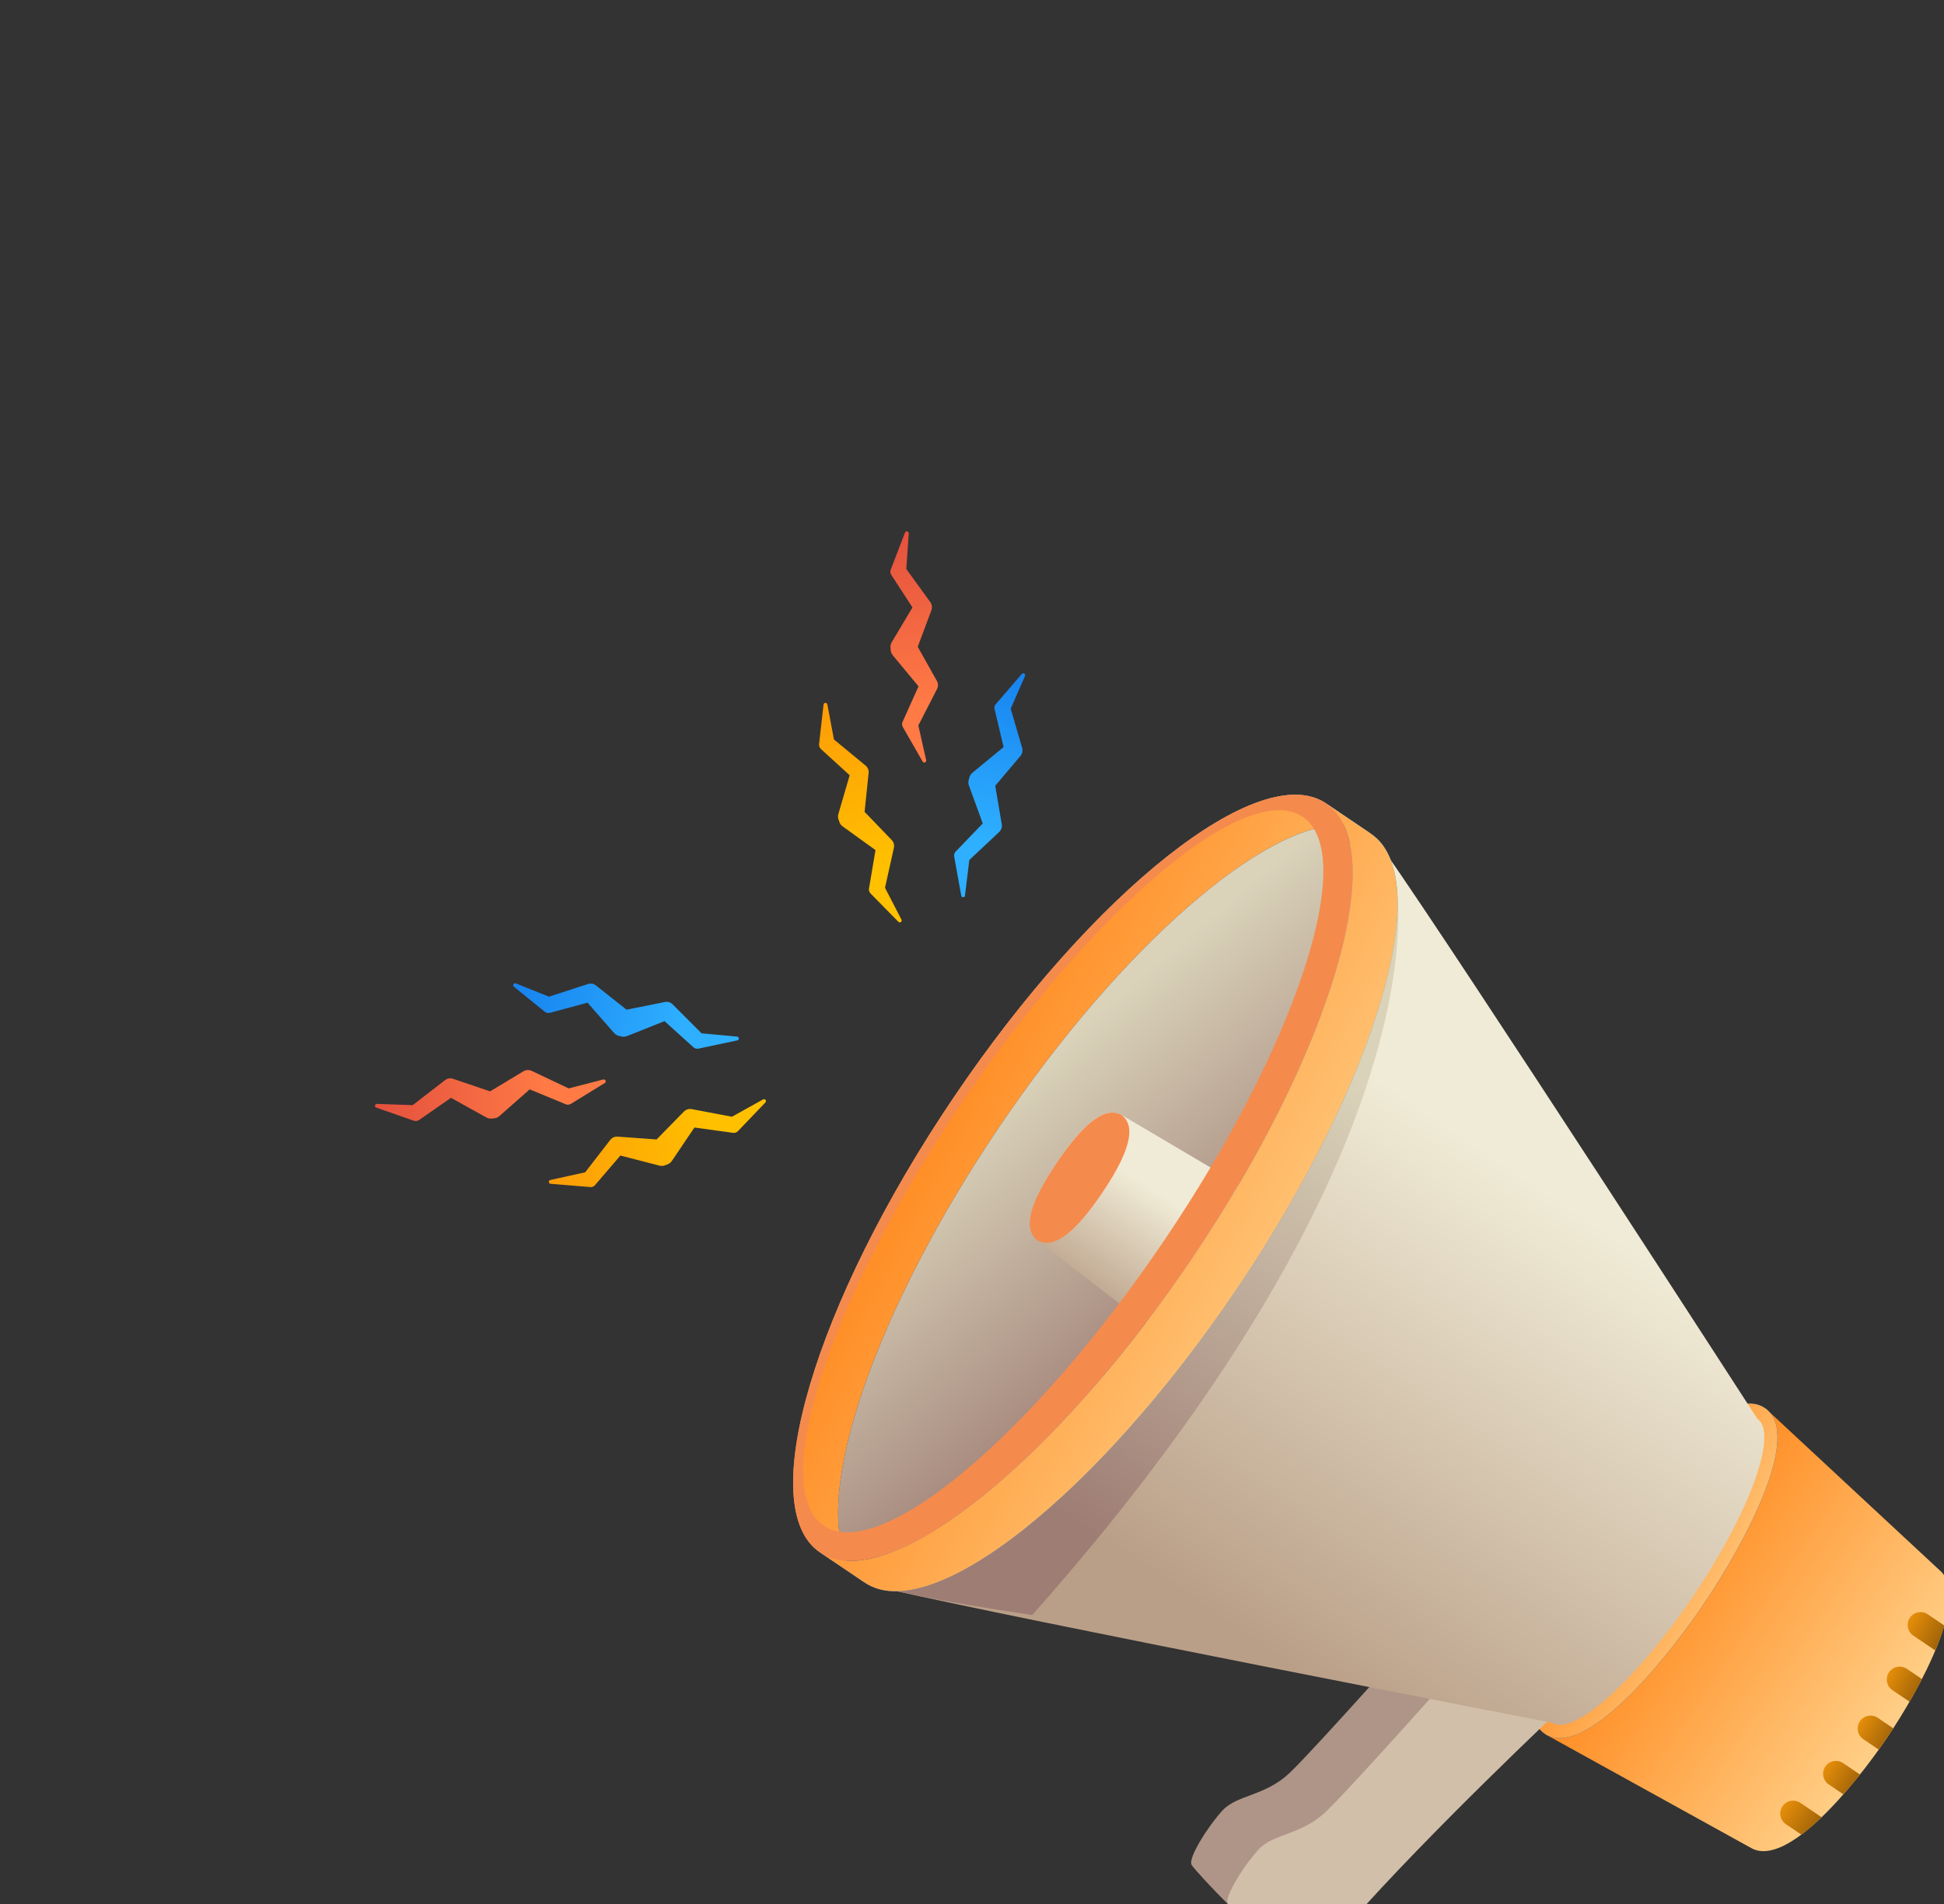 <svg width="148" height="145" viewBox="0 0 148 145" fill="none" xmlns="http://www.w3.org/2000/svg">
<rect x="0" y="0" width="148" height="145" fill="#333333" stroke="none"/>
<g clip-path="url(#clip0_34_14077)">
<path d="M75.672 85.632C65.36 100.761 60.382 115.29 64.552 118.087C68.723 120.878 80.471 110.879 90.783 95.751C101.096 80.622 106.074 66.093 101.903 63.296C97.732 60.505 85.985 70.504 75.672 85.632Z" fill="url(#paint0_linear_34_14077)"/>
<path d="M85.404 84.911C86.322 85.431 112.475 100.942 112.475 100.942L108.206 107.261L103.936 113.58C103.936 113.58 79.787 95.105 78.963 94.445C78.138 93.786 77.876 92.34 80.461 88.516C83.046 84.692 84.481 84.397 85.399 84.911L85.404 84.911Z" fill="url(#paint1_linear_34_14077)"/>
<path d="M147.648 119.551C150.02 121.493 146.264 128.472 143.679 132.296C141.094 136.119 136.027 142.209 133.341 140.73L117.692 132.08L134.45 107.278L147.648 119.551Z" fill="url(#paint2_linear_34_14077)"/>
<path d="M117.603 132.016C120.551 134.009 126.601 126.744 129.714 122.133C132.827 117.528 137.309 109.201 134.361 107.214C131.414 105.222 125.364 112.486 122.25 117.091C119.137 121.697 114.656 130.024 117.603 132.016Z" fill="url(#paint3_linear_34_14077)"/>
<path d="M117.603 132.016C120.551 134.009 126.601 126.744 129.714 122.133C132.827 117.528 137.309 109.201 134.361 107.214C131.414 105.222 125.364 112.486 122.25 117.091C119.137 121.697 114.656 130.024 117.603 132.016Z" fill="url(#paint4_linear_34_14077)"/>
<path d="M116.243 127.001C116.243 127.001 106.047 136.58 99.935 143.538C98.821 144.812 97.941 145.367 96.432 144.752C95.691 144.45 94.777 145.625 93.594 145.09C92.384 143.92 90.871 142.265 90.718 142.002C90.422 141.499 91.993 139.019 93.094 137.835C94.195 136.657 96.318 136.77 98.187 134.995C100.062 133.221 109.173 122.967 109.173 122.967L116.243 127.001Z" fill="#AF9587"/>
<path d="M118.997 129.956C118.997 129.956 108.802 139.536 102.69 146.494C101.57 147.767 100.695 148.322 99.186 147.707C97.677 147.091 93.774 145.466 93.472 144.963C93.176 144.46 94.748 141.974 95.849 140.796C96.95 139.618 99.072 139.731 100.941 137.956C102.816 136.182 111.927 125.928 111.927 125.928L118.997 129.962L118.997 129.956Z" fill="#D1BFA9"/>
<path d="M93.557 97.708C108.752 75.222 105.339 64.71 105.339 64.71C111.348 73.291 133.798 108.046 133.798 108.046C135.4 109.126 133.198 115.184 128.882 121.57C124.567 127.956 119.769 132.259 118.172 131.179C118.172 131.179 77.547 123.321 67.345 120.953C67.345 120.953 78.367 120.194 93.563 97.708L93.557 97.708Z" fill="url(#paint5_linear_34_14077)"/>
<path d="M106.244 66.823C106.244 66.823 110.752 86.697 78.588 122.978C74.704 122.398 70.98 121.799 67.339 120.952C67.339 120.952 78.362 120.193 93.557 97.708C105.325 80.291 105.931 70.056 105.603 66.331L106.244 66.823Z" fill="url(#paint6_linear_34_14077)"/>
<path d="M76.028 85.87C85.427 71.958 96.422 62.518 102.316 62.835C103.054 62.939 103.376 62.985 104.345 63.466C103.172 62.676 101.241 61.369 100.951 61.171C95.938 57.785 83.253 67.81 72.612 83.558C61.971 99.306 57.409 114.82 62.422 118.201C62.712 118.398 64.649 119.705 65.816 120.495C65.004 119.78 64.851 119.5 64.473 118.849C61.976 113.502 66.636 99.775 76.034 85.864L76.028 85.87Z" fill="url(#paint7_linear_34_14077)"/>
<path d="M76.028 85.87C85.427 71.958 96.422 62.518 102.316 62.835C103.054 62.939 103.376 62.985 104.345 63.466C103.172 62.676 101.241 61.369 100.951 61.171C95.938 57.785 83.253 67.81 72.612 83.558C61.971 99.306 57.409 114.82 62.422 118.201C62.712 118.398 64.649 119.705 65.816 120.495C65.004 119.78 64.851 119.5 64.473 118.849C61.976 113.502 66.636 99.775 76.034 85.864L76.028 85.87Z" fill="url(#paint8_linear_34_14077)"/>
<path d="M90.754 95.82C100.153 81.909 104.806 68.187 102.316 62.835C101.943 62.184 101.785 61.904 100.973 61.189C102.145 61.979 104.077 63.286 104.367 63.483C109.38 66.87 104.812 82.378 94.177 98.126C83.535 113.874 70.851 123.899 65.838 120.512C65.548 120.315 63.616 119.008 62.444 118.218C63.407 118.699 63.728 118.745 64.472 118.849C70.367 119.166 81.356 109.725 90.754 95.814L90.754 95.82Z" fill="url(#paint9_linear_34_14077)"/>
<path d="M90.754 95.82C100.153 81.909 104.806 68.187 102.316 62.835C101.943 62.184 101.785 61.904 100.973 61.189C102.145 61.979 104.077 63.286 104.367 63.483C109.38 66.87 104.812 82.378 94.177 98.126C83.535 113.874 70.851 123.899 65.838 120.512C65.548 120.315 63.616 119.008 62.444 118.218C63.407 118.699 63.728 118.745 64.472 118.849C70.367 119.166 81.356 109.725 90.754 95.814L90.754 95.82Z" fill="url(#paint10_linear_34_14077)"/>
<path d="M100.945 61.171C105.958 64.558 101.39 80.066 90.755 95.814C80.113 111.562 67.429 121.587 62.416 118.201C57.403 114.814 61.971 99.306 72.606 83.558C83.248 67.81 95.932 57.785 100.945 61.171ZM62.713 116.172C66.978 119.053 78.595 109.308 88.667 94.403C98.733 79.498 103.439 65.082 99.18 62.202C94.915 59.32 83.298 69.066 73.226 83.97C63.16 98.875 58.454 113.291 62.713 116.172Z" fill="#F58A4D"/>
<path d="M146.761 122.92L148.023 123.774C147.842 124.386 147.61 125.026 147.338 125.677L145.664 124.544C145.217 124.242 145.098 123.635 145.4 123.183C145.702 122.737 146.315 122.618 146.761 122.92Z" fill="url(#paint11_linear_34_14077)"/>
<path d="M145.171 127.073L146.32 127.851C146.016 128.439 145.7 129.02 145.379 129.58L144.073 128.697C143.626 128.395 143.508 127.788 143.81 127.336C144.112 126.889 144.718 126.771 145.171 127.073Z" fill="url(#paint12_linear_34_14077)"/>
<path d="M141.594 131.065C141.896 130.618 142.503 130.5 142.955 130.802L144.138 131.603C143.981 131.843 143.83 132.072 143.679 132.295C143.476 132.591 143.261 132.904 143.035 133.227L141.857 132.432C141.411 132.13 141.292 131.517 141.594 131.071L141.594 131.065Z" fill="url(#paint13_linear_34_14077)"/>
<path d="M138.959 134.515C139.261 134.068 139.874 133.95 140.32 134.252L141.604 135.123C141.199 135.63 140.777 136.142 140.339 136.631L139.223 135.876C138.776 135.574 138.657 134.967 138.959 134.515Z" fill="url(#paint14_linear_34_14077)"/>
<path d="M135.7 137.541C136.002 137.094 136.609 136.975 137.061 137.278L138.685 138.375C138.168 138.869 137.651 139.317 137.141 139.698L135.963 138.902C135.517 138.6 135.398 137.987 135.7 137.541Z" fill="url(#paint15_linear_34_14077)"/>
<path d="M85.405 84.911C86.229 85.57 86.491 87.016 83.906 90.84C81.321 94.664 79.88 94.96 78.968 94.446C78.144 93.786 77.882 92.34 80.467 88.516C83.052 84.693 84.487 84.397 85.405 84.911Z" fill="#F58A4D"/>
<path d="M58.099 83.713L55.722 85.035L52.652 84.452C52.449 84.415 52.228 84.478 52.072 84.636L52.013 84.694L49.988 86.764L47.098 86.555L47.016 86.549C46.795 86.532 46.59 86.635 46.462 86.796L44.55 89.266L41.896 89.851C41.817 89.87 41.765 89.946 41.784 90.025C41.799 90.088 41.854 90.135 41.915 90.14L44.939 90.39C45.082 90.403 45.211 90.345 45.3 90.243L45.36 90.172L47.231 87.988L50.099 88.73L50.213 88.759C50.391 88.806 50.571 88.776 50.721 88.696C50.885 88.656 51.039 88.559 51.145 88.406L51.212 88.31L52.867 85.855L55.715 86.248L55.809 86.262C55.94 86.28 56.079 86.237 56.178 86.133L58.275 83.944C58.317 83.9 58.33 83.831 58.296 83.772C58.256 83.702 58.166 83.677 58.096 83.717L58.099 83.713Z" fill="url(#paint16_linear_34_14077)"/>
<path d="M56.118 78.93L53.413 78.683L51.203 76.471C51.055 76.327 50.837 76.253 50.62 76.295L50.542 76.314L47.7 76.884L45.43 75.084L45.364 75.033C45.191 74.895 44.963 74.863 44.765 74.928L41.795 75.893L39.272 74.881C39.198 74.852 39.109 74.887 39.081 74.964C39.056 75.026 39.076 75.095 39.123 75.134L41.478 77.04C41.59 77.13 41.73 77.156 41.858 77.122L41.95 77.1L44.728 76.348L46.681 78.575L46.759 78.663C46.879 78.801 47.044 78.878 47.215 78.897C47.374 78.958 47.555 78.965 47.729 78.896L47.839 78.853L50.589 77.754L52.724 79.684L52.793 79.747C52.891 79.837 53.031 79.877 53.171 79.849L56.135 79.22C56.195 79.205 56.246 79.156 56.25 79.088C56.257 79.007 56.197 78.938 56.115 78.931L56.118 78.93Z" fill="url(#paint17_linear_34_14077)"/>
<path d="M45.925 82.198L43.293 82.877L40.47 81.538C40.283 81.453 40.053 81.455 39.863 81.567L39.793 81.608L37.312 83.102L34.567 82.17L34.487 82.143C34.276 82.07 34.051 82.118 33.888 82.244L31.416 84.153L28.7 84.055C28.62 84.055 28.551 84.115 28.547 84.196C28.544 84.263 28.587 84.32 28.645 84.339L31.506 85.339C31.641 85.386 31.782 85.362 31.895 85.289L31.972 85.237L34.334 83.594L36.924 85.034L37.029 85.092C37.19 85.18 37.371 85.199 37.535 85.16C37.707 85.165 37.88 85.107 38.017 84.987L38.105 84.909L40.328 82.95L42.986 84.049L43.071 84.085C43.193 84.136 43.338 84.128 43.461 84.055L46.043 82.466C46.095 82.434 46.123 82.37 46.107 82.304C46.088 82.225 46.007 82.178 45.928 82.2L45.925 82.198Z" fill="url(#paint18_linear_34_14077)"/>
<path d="M68.624 70.014L67.377 67.6L68.055 64.55C68.096 64.35 68.042 64.126 67.89 63.966L67.832 63.906L65.823 61.82L66.121 58.938L66.131 58.856C66.154 58.633 66.057 58.427 65.899 58.295L63.49 56.308L62.988 53.637C62.969 53.558 62.896 53.505 62.816 53.521C62.753 53.533 62.706 53.588 62.697 53.65L62.358 56.662C62.342 56.802 62.397 56.936 62.493 57.029L62.562 57.093L64.686 59.032L63.858 61.874L63.825 61.989C63.775 62.165 63.798 62.346 63.875 62.497C63.908 62.663 64.003 62.82 64.152 62.927L64.249 62.997L66.653 64.729L66.174 67.564L66.156 67.658C66.135 67.79 66.175 67.927 66.273 68.03L68.397 70.192C68.441 70.235 68.512 70.252 68.571 70.221C68.642 70.183 68.671 70.096 68.633 70.022L68.624 70.014Z" fill="url(#paint19_linear_34_14077)"/>
<path d="M73.467 68.183L73.796 65.485L76.075 63.346C76.224 63.203 76.305 62.986 76.266 62.769L76.253 62.689L75.769 59.833L77.64 57.619L77.695 57.556C77.837 57.385 77.876 57.158 77.821 56.961L76.946 53.963L78.036 51.471C78.068 51.397 78.034 51.311 77.959 51.279C77.9 51.254 77.83 51.27 77.789 51.321L75.812 53.617C75.718 53.726 75.689 53.867 75.72 53.996L75.742 54.087L76.405 56.886L74.118 58.77L74.026 58.846C73.884 58.964 73.804 59.127 73.778 59.297C73.712 59.453 73.7 59.636 73.764 59.807L73.805 59.917L74.818 62.702L72.823 64.775L72.757 64.845C72.666 64.94 72.62 65.078 72.644 65.219L73.181 68.202C73.192 68.263 73.242 68.314 73.307 68.322C73.389 68.332 73.459 68.275 73.469 68.193L73.467 68.183Z" fill="url(#paint20_linear_34_14077)"/>
<path d="M70.512 57.89L69.915 55.239L71.341 52.459C71.433 52.273 71.438 52.045 71.328 51.851L71.287 51.778L69.869 49.251L70.884 46.537L70.912 46.46C70.989 46.251 70.951 46.027 70.83 45.856L68.997 43.326L69.186 40.614C69.19 40.533 69.13 40.465 69.048 40.458C68.98 40.454 68.923 40.495 68.9 40.55L67.812 43.379C67.761 43.511 67.778 43.654 67.852 43.766L67.901 43.844L69.468 46.255L67.951 48.797L67.888 48.899C67.793 49.059 67.773 49.237 67.807 49.406C67.798 49.575 67.85 49.749 67.965 49.891L68.04 49.983L69.929 52.263L68.751 54.886L68.712 54.972C68.659 55.095 68.663 55.238 68.733 55.361L70.242 57.989C70.272 58.042 70.336 58.073 70.403 58.06C70.482 58.041 70.529 57.963 70.51 57.884L70.512 57.89Z" fill="url(#paint21_linear_34_14077)"/>
</g>
<defs>
<linearGradient id="paint0_linear_34_14077" x1="76.5" y1="82.95" x2="92.62" y2="101.843" gradientUnits="userSpaceOnUse">
<stop stop-color="#DAD3BA"/>
<stop offset="1" stop-color="#9E7D74"/>
</linearGradient>
<linearGradient id="paint1_linear_34_14077" x1="95.68" y1="95.932" x2="90.036" y2="104.284" gradientUnits="userSpaceOnUse">
<stop stop-color="#F0EBD6"/>
<stop offset="1" stop-color="#BA9F88"/>
</linearGradient>
<linearGradient id="paint2_linear_34_14077" x1="144.062" y1="131.762" x2="126.117" y2="119.636" gradientUnits="userSpaceOnUse">
<stop stop-color="#FFCF87"/>
<stop offset="1" stop-color="#FF8D24"/>
</linearGradient>
<linearGradient id="paint3_linear_34_14077" x1="129.76" y1="122.097" x2="122.297" y2="117.055" gradientUnits="userSpaceOnUse">
<stop stop-color="#094DA3"/>
<stop offset="1" stop-color="#0969E6"/>
</linearGradient>
<linearGradient id="paint4_linear_34_14077" x1="132.54" y1="125.442" x2="120.358" y2="118.947" gradientUnits="userSpaceOnUse">
<stop stop-color="#FFCF87"/>
<stop offset="1" stop-color="#FF8D24"/>
</linearGradient>
<linearGradient id="paint5_linear_34_14077" x1="118.464" y1="91.169" x2="95.591" y2="125.018" gradientUnits="userSpaceOnUse">
<stop stop-color="#F0EBD6"/>
<stop offset="1" stop-color="#BA9F88"/>
</linearGradient>
<linearGradient id="paint6_linear_34_14077" x1="101.656" y1="80.943" x2="79.188" y2="114.193" gradientUnits="userSpaceOnUse">
<stop stop-color="#DAD3BA"/>
<stop offset="1" stop-color="#9E7D74"/>
</linearGradient>
<linearGradient id="paint7_linear_34_14077" x1="63.111" y1="117.235" x2="89.974" y2="70.69" gradientUnits="userSpaceOnUse">
<stop stop-color="#094DA3"/>
<stop offset="1" stop-color="#0969E6"/>
</linearGradient>
<linearGradient id="paint8_linear_34_14077" x1="97.74" y1="104.218" x2="69.086" y2="88.953" gradientUnits="userSpaceOnUse">
<stop stop-color="#FFCF87"/>
<stop offset="1" stop-color="#FF8D24"/>
</linearGradient>
<linearGradient id="paint9_linear_34_14077" x1="101.991" y1="73.15" x2="63.196" y2="130.563" gradientUnits="userSpaceOnUse">
<stop stop-color="#2EAFFF"/>
<stop offset="1" stop-color="#0969E6"/>
</linearGradient>
<linearGradient id="paint10_linear_34_14077" x1="99.885" y1="104.89" x2="71.231" y2="89.626" gradientUnits="userSpaceOnUse">
<stop stop-color="#FFCF87"/>
<stop offset="1" stop-color="#FF8D24"/>
</linearGradient>
<linearGradient id="paint11_linear_34_14077" x1="147.564" y1="125.039" x2="145.129" y2="123.743" gradientUnits="userSpaceOnUse">
<stop stop-color="#A36509"/>
<stop offset="1" stop-color="#E68E09"/>
</linearGradient>
<linearGradient id="paint12_linear_34_14077" x1="145.882" y1="129.001" x2="143.592" y2="127.726" gradientUnits="userSpaceOnUse">
<stop stop-color="#A36509"/>
<stop offset="1" stop-color="#E68E09"/>
</linearGradient>
<linearGradient id="paint13_linear_34_14077" x1="143.696" y1="132.669" x2="141.423" y2="131.349" gradientUnits="userSpaceOnUse">
<stop stop-color="#A36509"/>
<stop offset="1" stop-color="#E68E09"/>
</linearGradient>
<linearGradient id="paint14_linear_34_14077" x1="141.148" y1="136.085" x2="138.853" y2="134.68" gradientUnits="userSpaceOnUse">
<stop stop-color="#A36509"/>
<stop offset="1" stop-color="#E68E09"/>
</linearGradient>
<linearGradient id="paint15_linear_34_14077" x1="138.179" y1="139.147" x2="135.744" y2="137.502" gradientUnits="userSpaceOnUse">
<stop stop-color="#A36509"/>
<stop offset="1" stop-color="#E68E09"/>
</linearGradient>
<linearGradient id="paint16_linear_34_14077" x1="54.141" y1="85.617" x2="34.853" y2="92.781" gradientUnits="userSpaceOnUse">
<stop stop-color="#FFC000"/>
<stop offset="1" stop-color="#FC880B"/>
</linearGradient>
<linearGradient id="paint17_linear_34_14077" x1="51.786" y1="78.237" x2="31.812" y2="73.3" gradientUnits="userSpaceOnUse">
<stop stop-color="#2EAFFF"/>
<stop offset="1" stop-color="#0969E6"/>
</linearGradient>
<linearGradient id="paint18_linear_34_14077" x1="41.602" y1="83.063" x2="21.131" y2="85.134" gradientUnits="userSpaceOnUse">
<stop stop-color="#FF7A45"/>
<stop offset="1" stop-color="#D43939"/>
</linearGradient>
<linearGradient id="paint19_linear_34_14077" x1="66.822" y1="66.053" x2="60.254" y2="46.554" gradientUnits="userSpaceOnUse">
<stop stop-color="#FFC000"/>
<stop offset="1" stop-color="#FC880B"/>
</linearGradient>
<linearGradient id="paint20_linear_34_14077" x1="74.16" y1="63.681" x2="79.712" y2="43.869" gradientUnits="userSpaceOnUse">
<stop stop-color="#2EAFFF"/>
<stop offset="1" stop-color="#0969E6"/>
</linearGradient>
<linearGradient id="paint21_linear_34_14077" x1="69.861" y1="53.569" x2="68.42" y2="33.044" gradientUnits="userSpaceOnUse">
<stop stop-color="#FF7A45"/>
<stop offset="1" stop-color="#D43939"/>
</linearGradient>
<clipPath id="clip0_34_14077">
<rect width="147.928" height="146.143" fill="white" transform="matrix(-1 -0.018 -0.018 1 150.577 2.706)"/>
</clipPath>
</defs>
</svg>
